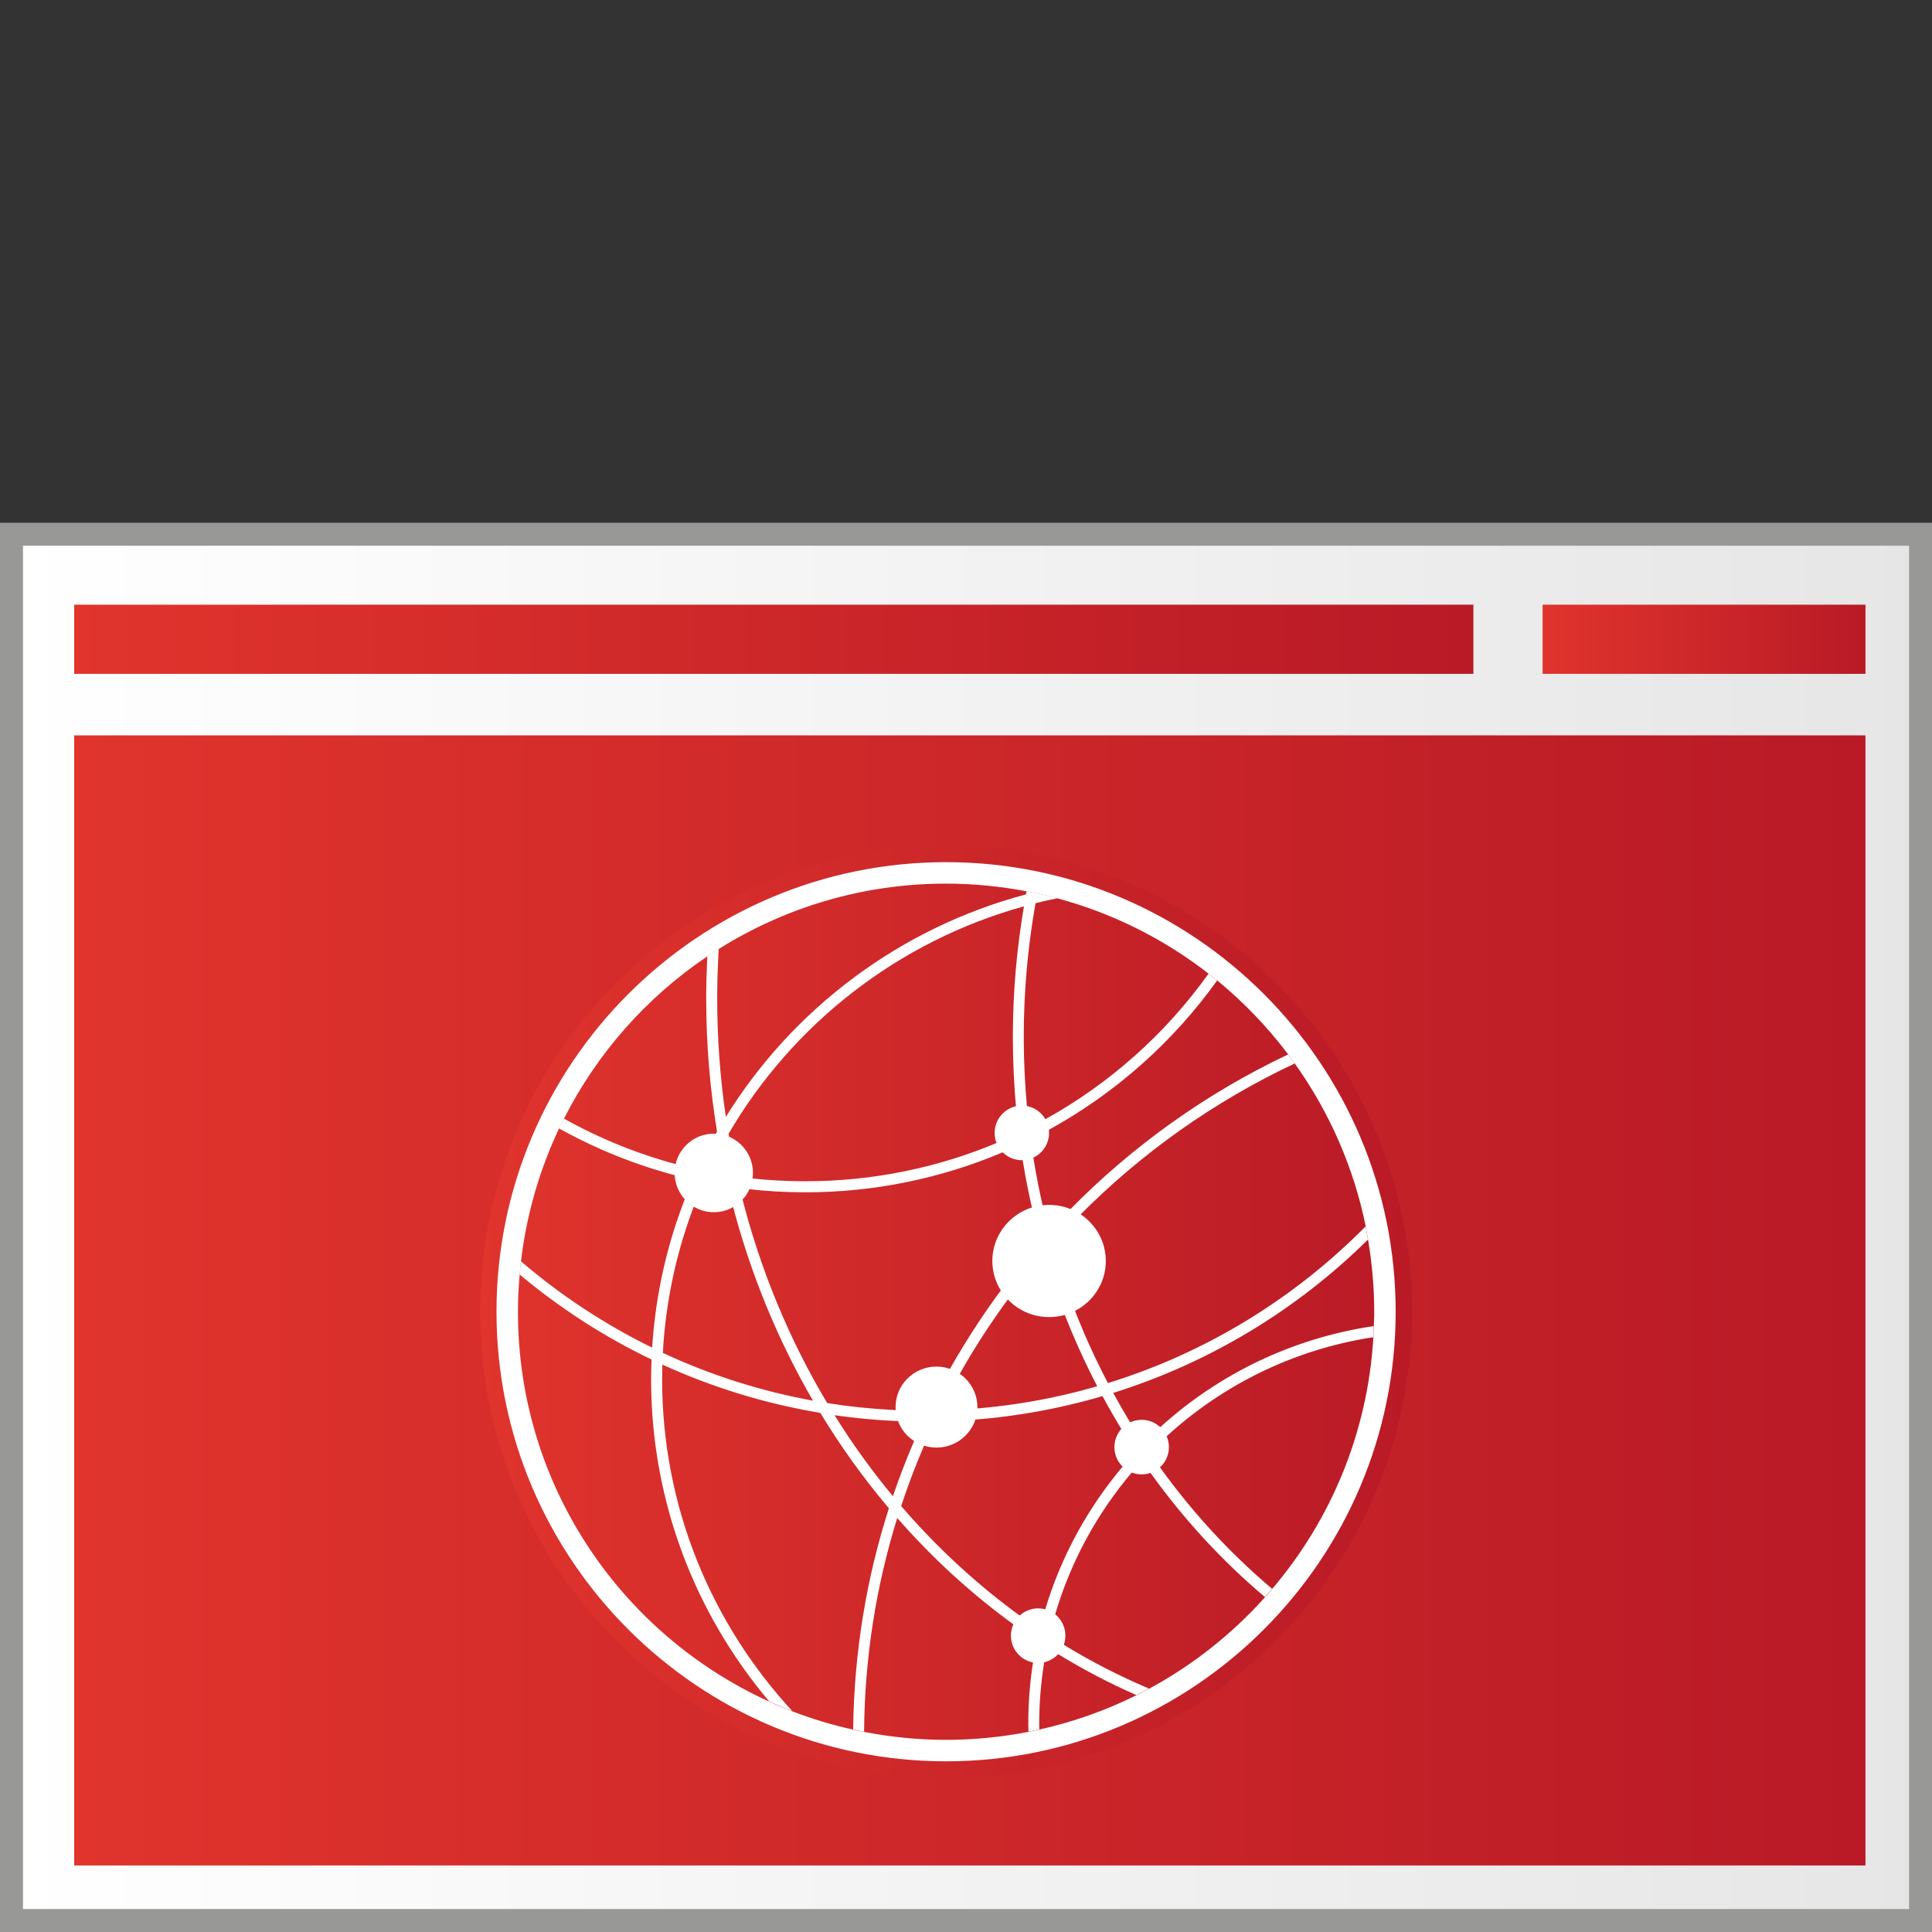 <?xml version="1.0" encoding="utf-8"?>
<!-- Generator: Adobe Illustrator 16.0.4, SVG Export Plug-In . SVG Version: 6.00 Build 0)  -->
<!DOCTYPE svg PUBLIC "-//W3C//DTD SVG 1.1//EN" "http://www.w3.org/Graphics/SVG/1.1/DTD/svg11.dtd">
<svg version="1.1" id="Ebene_1" xmlns="http://www.w3.org/2000/svg" xmlns:xlink="http://www.w3.org/1999/xlink" x="0px" y="0px"
	 width="64px" height="64px" viewBox="0 0 64 64" enable-background="new 0 0 64 64" xml:space="preserve">
<rect x="0" y="0" width="64" height="64" fill="#333333" stroke="none"/>
<g>
	<g>
		<linearGradient id="SVGID_1_" gradientUnits="userSpaceOnUse" x1="0.38" y1="40.658" x2="63.62" y2="40.658">
			<stop  offset="0" style="stop-color:#FFFFFF"/>
			<stop  offset="1" style="stop-color:#E6E6E6"/>
		</linearGradient>
		<rect x="0.38" y="17.697" fill="url(#SVGID_1_)" width="63.24" height="45.923"/>
		<path fill="#989897" d="M64,64H0V17.317h64V64z M0.761,63.239h62.479V18.078H0.761V63.239z"/>
	</g>
	<linearGradient id="SVGID_2_" gradientUnits="userSpaceOnUse" x1="2.458" y1="43.078" x2="61.797" y2="43.078">
		<stop  offset="0" style="stop-color:#E0342D"/>
		<stop  offset="1" style="stop-color:#B91A26"/>
	</linearGradient>
	<rect x="2.458" y="24.36" fill="url(#SVGID_2_)" width="59.338" height="37.436"/>
	<g>
		<linearGradient id="SVGID_3_" gradientUnits="userSpaceOnUse" x1="15.903" y1="43.453" x2="46.776" y2="43.453">
			<stop  offset="0" style="stop-color:#E0342D"/>
			<stop  offset="1" style="stop-color:#B91A26"/>
		</linearGradient>
		<path fill="url(#SVGID_3_)" d="M31.34,58.89c8.512,0,15.437-6.925,15.437-15.438c0-8.512-6.925-15.436-15.437-15.436
			s-15.437,6.924-15.437,15.436C15.903,51.965,22.828,58.89,31.34,58.89"/>
		<path fill="#FFFFFF" d="M36.876,46.142c3.218-1.008,6.103-2.771,8.44-5.08c-0.025-0.146-0.049-0.292-0.077-0.438
			c-2.345,2.374-5.267,4.182-8.537,5.192c-0.433-0.822-0.818-1.676-1.155-2.558c-0.255-0.665-0.481-1.347-0.681-2.039
			c0.285-0.32,0.576-0.632,0.878-0.937c2.052-2.076,4.47-3.796,7.146-5.053c-0.071-0.1-0.143-0.202-0.217-0.3
			c-2.725,1.288-5.179,3.048-7.261,5.173c-0.223,0.227-0.444,0.46-0.66,0.697c-0.072-0.271-0.141-0.543-0.202-0.818
			c-0.117-0.511-0.221-1.03-0.306-1.555c-0.037-0.228-0.069-0.455-0.103-0.685c0.208-0.103,0.413-0.21,0.615-0.321
			c2.206-1.215,4.108-2.909,5.564-4.942c-0.095-0.076-0.191-0.149-0.285-0.225c-1.419,1.988-3.275,3.646-5.431,4.837
			c-0.17,0.093-0.339,0.183-0.51,0.272c-0.026-0.208-0.049-0.416-0.068-0.623c-0.074-0.787-0.113-1.585-0.113-2.393
			c0-1.513,0.136-2.992,0.39-4.426c0.239-0.06,0.479-0.114,0.724-0.164c-0.262-0.07-0.526-0.137-0.797-0.191
			c-0.072-0.016-0.148-0.027-0.223-0.041c-0.007,0.034-0.015,0.069-0.021,0.104c-4.182,1.111-7.725,3.794-9.942,7.371
			c-0.187-1.277-0.286-2.587-0.286-3.922c0-0.553,0.02-1.102,0.05-1.645c-0.124,0.081-0.252,0.16-0.377,0.242
			c-0.022,0.465-0.037,0.932-0.037,1.402c0,1.505,0.123,2.981,0.359,4.411c-0.023,0.041-0.047,0.081-0.068,0.123
			c-0.208,0.367-0.4,0.745-0.581,1.13c-0.201-0.046-0.4-0.093-0.598-0.144c-1.352-0.355-2.635-0.876-3.825-1.541
			c-0.056,0.108-0.111,0.215-0.163,0.325c1.242,0.691,2.577,1.229,3.987,1.59c0.148,0.037,0.298,0.074,0.448,0.107
			c-0.068,0.152-0.132,0.306-0.194,0.46c-0.643,1.597-1.042,3.312-1.156,5.105c-1.571-0.77-3.033-1.733-4.346-2.861
			c-0.018,0.145-0.031,0.29-0.043,0.438c1.325,1.11,2.792,2.061,4.37,2.817c-0.009,0.219-0.015,0.438-0.015,0.656
			c0,4.059,1.471,7.779,3.91,10.668c0.251,0.116,0.508,0.223,0.769,0.324c-2.677-2.898-4.314-6.759-4.314-10.992
			c0-0.164,0.003-0.327,0.007-0.489c1.642,0.75,3.398,1.294,5.233,1.601c0.68,1.12,1.439,2.178,2.272,3.16
			c-0.744,2.316-1.155,4.775-1.184,7.327c0.121,0.026,0.24,0.053,0.362,0.075c0.018-2.461,0.401-4.838,1.098-7.08
			c1.178,1.345,2.489,2.543,3.914,3.57c0.236,0.169,0.476,0.336,0.719,0.496c-0.051,0.234-0.095,0.473-0.134,0.711
			c-0.104,0.67-0.158,1.355-0.158,2.055c0,0.083,0.004,0.163,0.006,0.245c0.121-0.022,0.24-0.049,0.359-0.075
			c0-0.058-0.003-0.114-0.003-0.17c0-0.694,0.056-1.373,0.163-2.038c0.025-0.171,0.057-0.345,0.091-0.514
			c0.137,0.085,0.273,0.169,0.41,0.252c0.819,0.5,1.672,0.946,2.553,1.333c0.14-0.07,0.281-0.141,0.418-0.216
			c-0.96-0.405-1.89-0.881-2.782-1.426c-0.173-0.104-0.344-0.213-0.513-0.321c0.057-0.238,0.116-0.474,0.188-0.706
			c0.517-1.764,1.402-3.369,2.566-4.736c0.103-0.118,0.205-0.239,0.312-0.356c0.093,0.139,0.188,0.272,0.285,0.407
			c1.102,1.536,2.375,2.916,3.786,4.107c0.082-0.091,0.159-0.182,0.237-0.274c-1.375-1.16-2.618-2.504-3.695-3.997
			c-0.122-0.168-0.241-0.337-0.358-0.509c0.191-0.197,0.388-0.391,0.592-0.575c1.859-1.691,4.211-2.855,6.813-3.252
			c0.007-0.121,0.01-0.245,0.015-0.368c-2.693,0.397-5.131,1.591-7.056,3.334c-0.196,0.179-0.385,0.364-0.569,0.552
			c-0.141-0.212-0.277-0.428-0.411-0.646C37.265,46.836,37.067,46.491,36.876,46.142 M27.646,46.881
			c0.647,0.093,1.307,0.156,1.974,0.188c0.316,0.017,0.633,0.022,0.952,0.025c-0.114,0.242-0.226,0.487-0.329,0.735
			c-0.242,0.568-0.465,1.147-0.664,1.734C28.88,48.722,28.232,47.824,27.646,46.881 M24.031,38.921
			c-0.188-0.031-0.374-0.063-0.56-0.1c0.12-0.257,0.248-0.511,0.383-0.761C23.908,38.349,23.968,38.636,24.031,38.921
			 M24.116,39.303c0.041,0.173,0.083,0.346,0.128,0.518c0.604,2.352,1.518,4.563,2.687,6.578c-1.743-0.318-3.412-0.854-4.973-1.583
			c0.095-1.763,0.474-3.451,1.092-5.022c0.084-0.213,0.174-0.425,0.266-0.633C23.58,39.215,23.848,39.26,24.116,39.303
			 M33.552,34.349c0,0.814,0.04,1.62,0.112,2.412c0.025,0.259,0.056,0.516,0.087,0.772c-0.232,0.11-0.469,0.218-0.706,0.317
			c-1.959,0.825-4.113,1.281-6.372,1.281c-0.627,0-1.242-0.034-1.849-0.103c-0.138-0.016-0.274-0.033-0.409-0.051
			c-0.094-0.414-0.177-0.835-0.251-1.256c-0.011-0.055-0.021-0.108-0.03-0.163c2.124-3.636,5.624-6.383,9.786-7.535
			C33.68,31.428,33.552,32.872,33.552,34.349 M34.464,41.123c-0.419,0.479-0.821,0.975-1.205,1.483
			c-0.736,0.981-1.403,2.019-1.992,3.104c-0.181,0.333-0.357,0.675-0.524,1.02c-0.04,0-0.078,0.002-0.117,0.002
			c-0.349,0-0.695-0.01-1.043-0.026c-0.738-0.037-1.466-0.113-2.182-0.228c-1.255-2.103-2.224-4.427-2.846-6.909
			c0.052-0.06,0.098-0.123,0.136-0.189c0.649,0.077,1.312,0.117,1.982,0.117c2.318,0,4.53-0.473,6.54-1.324
			c0.197-0.084,0.393-0.169,0.585-0.262c0.028,0.195,0.059,0.394,0.091,0.59c0.086,0.526,0.19,1.047,0.308,1.562
			C34.278,40.418,34.367,40.773,34.464,41.123 M36.347,45.922c-1.414,0.41-2.891,0.671-4.413,0.766
			c-0.26,0.018-0.521,0.029-0.784,0.037c0.136-0.273,0.275-0.543,0.419-0.809c0.567-1.05,1.209-2.056,1.919-3.007
			c0.35-0.469,0.715-0.926,1.097-1.37c0.186,0.63,0.393,1.246,0.624,1.852C35.542,44.261,35.924,45.106,36.347,45.922
			 M37.192,47.413c0.141,0.228,0.285,0.451,0.434,0.676c-0.135,0.145-0.268,0.293-0.395,0.444c-1.183,1.39-2.085,3.024-2.616,4.812
			c-0.062,0.21-0.119,0.421-0.173,0.637c-0.2-0.135-0.397-0.272-0.594-0.414c-1.46-1.054-2.8-2.29-3.996-3.678
			c0.22-0.664,0.464-1.315,0.738-1.953c0.122-0.285,0.25-0.566,0.384-0.847c0.311-0.005,0.621-0.018,0.928-0.037
			c1.594-0.095,3.141-0.371,4.62-0.805C36.734,46.644,36.959,47.032,37.192,47.413"/>
	</g>
	<linearGradient id="SVGID_4_" gradientUnits="userSpaceOnUse" x1="2.458" y1="21.177" x2="48.809" y2="21.177">
		<stop  offset="0" style="stop-color:#E0342D"/>
		<stop  offset="1" style="stop-color:#B91A26"/>
	</linearGradient>
	<rect x="2.458" y="20.031" fill="url(#SVGID_4_)" width="46.35" height="2.291"/>
	<linearGradient id="SVGID_5_" gradientUnits="userSpaceOnUse" x1="51.101" y1="21.177" x2="61.797" y2="21.177">
		<stop  offset="0" style="stop-color:#E0342D"/>
		<stop  offset="1" style="stop-color:#B91A26"/>
	</linearGradient>
	<rect x="51.101" y="20.031" fill="url(#SVGID_5_)" width="10.696" height="2.291"/>
	<g>
		<path fill="#FFFFFF" d="M31.34,58.346c8.211,0,14.893-6.682,14.893-14.893c0-8.213-6.682-14.893-14.893-14.893
			c-8.213,0-14.893,6.68-14.893,14.893C16.447,51.664,23.127,58.346,31.34,58.346 M17.215,42.224
			c0.012-0.147,0.025-0.293,0.043-0.438c0.183-1.557,0.616-3.038,1.261-4.401c0.052-0.11,0.107-0.217,0.162-0.325
			c1.101-2.177,2.742-4.028,4.754-5.382c0.123-0.082,0.251-0.163,0.375-0.242c2.184-1.369,4.763-2.165,7.53-2.165
			c0.912,0,1.805,0.091,2.669,0.256c0.074,0.014,0.15,0.025,0.223,0.041c0.271,0.055,0.535,0.121,0.797,0.191
			c1.846,0.496,3.541,1.355,5.009,2.496c0.094,0.075,0.191,0.148,0.285,0.224c0.878,0.721,1.668,1.545,2.352,2.452
			c0.074,0.098,0.146,0.2,0.217,0.3c1.132,1.588,1.947,3.414,2.349,5.394c0.028,0.144,0.052,0.291,0.077,0.438
			c0.132,0.777,0.205,1.574,0.205,2.392c0,0.161-0.008,0.322-0.014,0.48c-0.003,0.123-0.008,0.245-0.014,0.368
			c-0.189,3.171-1.418,6.061-3.353,8.333c-0.078,0.091-0.154,0.184-0.237,0.274c-1.092,1.218-2.391,2.249-3.842,3.033
			c-0.14,0.073-0.279,0.144-0.42,0.214c-1.009,0.502-2.084,0.885-3.212,1.137c-0.12,0.026-0.24,0.053-0.36,0.075
			c-0.884,0.173-1.798,0.266-2.73,0.266c-0.93,0-1.836-0.093-2.714-0.263c-0.122-0.022-0.242-0.049-0.362-0.075
			c-0.692-0.153-1.365-0.356-2.016-0.606c-0.262-0.102-0.518-0.208-0.769-0.324c-4.909-2.23-8.323-7.171-8.323-12.912
			C17.157,43.038,17.179,42.629,17.215,42.224"/>
		<path fill="#FFFFFF" d="M23.646,40.156c0.716,0,1.297-0.583,1.297-1.302c0-0.718-0.581-1.3-1.297-1.3
			c-0.718,0-1.298,0.582-1.298,1.3C22.348,39.573,22.929,40.156,23.646,40.156"/>
		<path fill="#FFFFFF" d="M33.849,38.433c0.499,0,0.903-0.405,0.903-0.904c0-0.5-0.404-0.904-0.903-0.904
			c-0.498,0-0.901,0.404-0.901,0.904C32.947,38.027,33.351,38.433,33.849,38.433"/>
		<path fill="#FFFFFF" d="M37.819,48.841c0.499,0,0.903-0.404,0.903-0.904c0-0.498-0.404-0.904-0.903-0.904
			c-0.498,0-0.903,0.406-0.903,0.904C36.916,48.437,37.321,48.841,37.819,48.841"/>
		<path fill="#FFFFFF" d="M34.39,55.087c0.499,0,0.902-0.406,0.902-0.904c0-0.5-0.403-0.904-0.902-0.904
			c-0.498,0-0.902,0.404-0.902,0.904C33.487,54.681,33.892,55.087,34.39,55.087"/>
		<path fill="#FFFFFF" d="M31.021,47.953c0.748,0,1.357-0.6,1.357-1.341c0-0.742-0.609-1.342-1.357-1.342
			c-0.749,0-1.354,0.6-1.354,1.342C29.666,47.354,30.271,47.953,31.021,47.953"/>
		<path fill="#FFFFFF" d="M34.752,43.63c1.037,0,1.879-0.833,1.879-1.859c0-1.027-0.842-1.857-1.879-1.857s-1.879,0.83-1.879,1.857
			C32.873,42.797,33.715,43.63,34.752,43.63"/>
	</g>
</g>
</svg>
